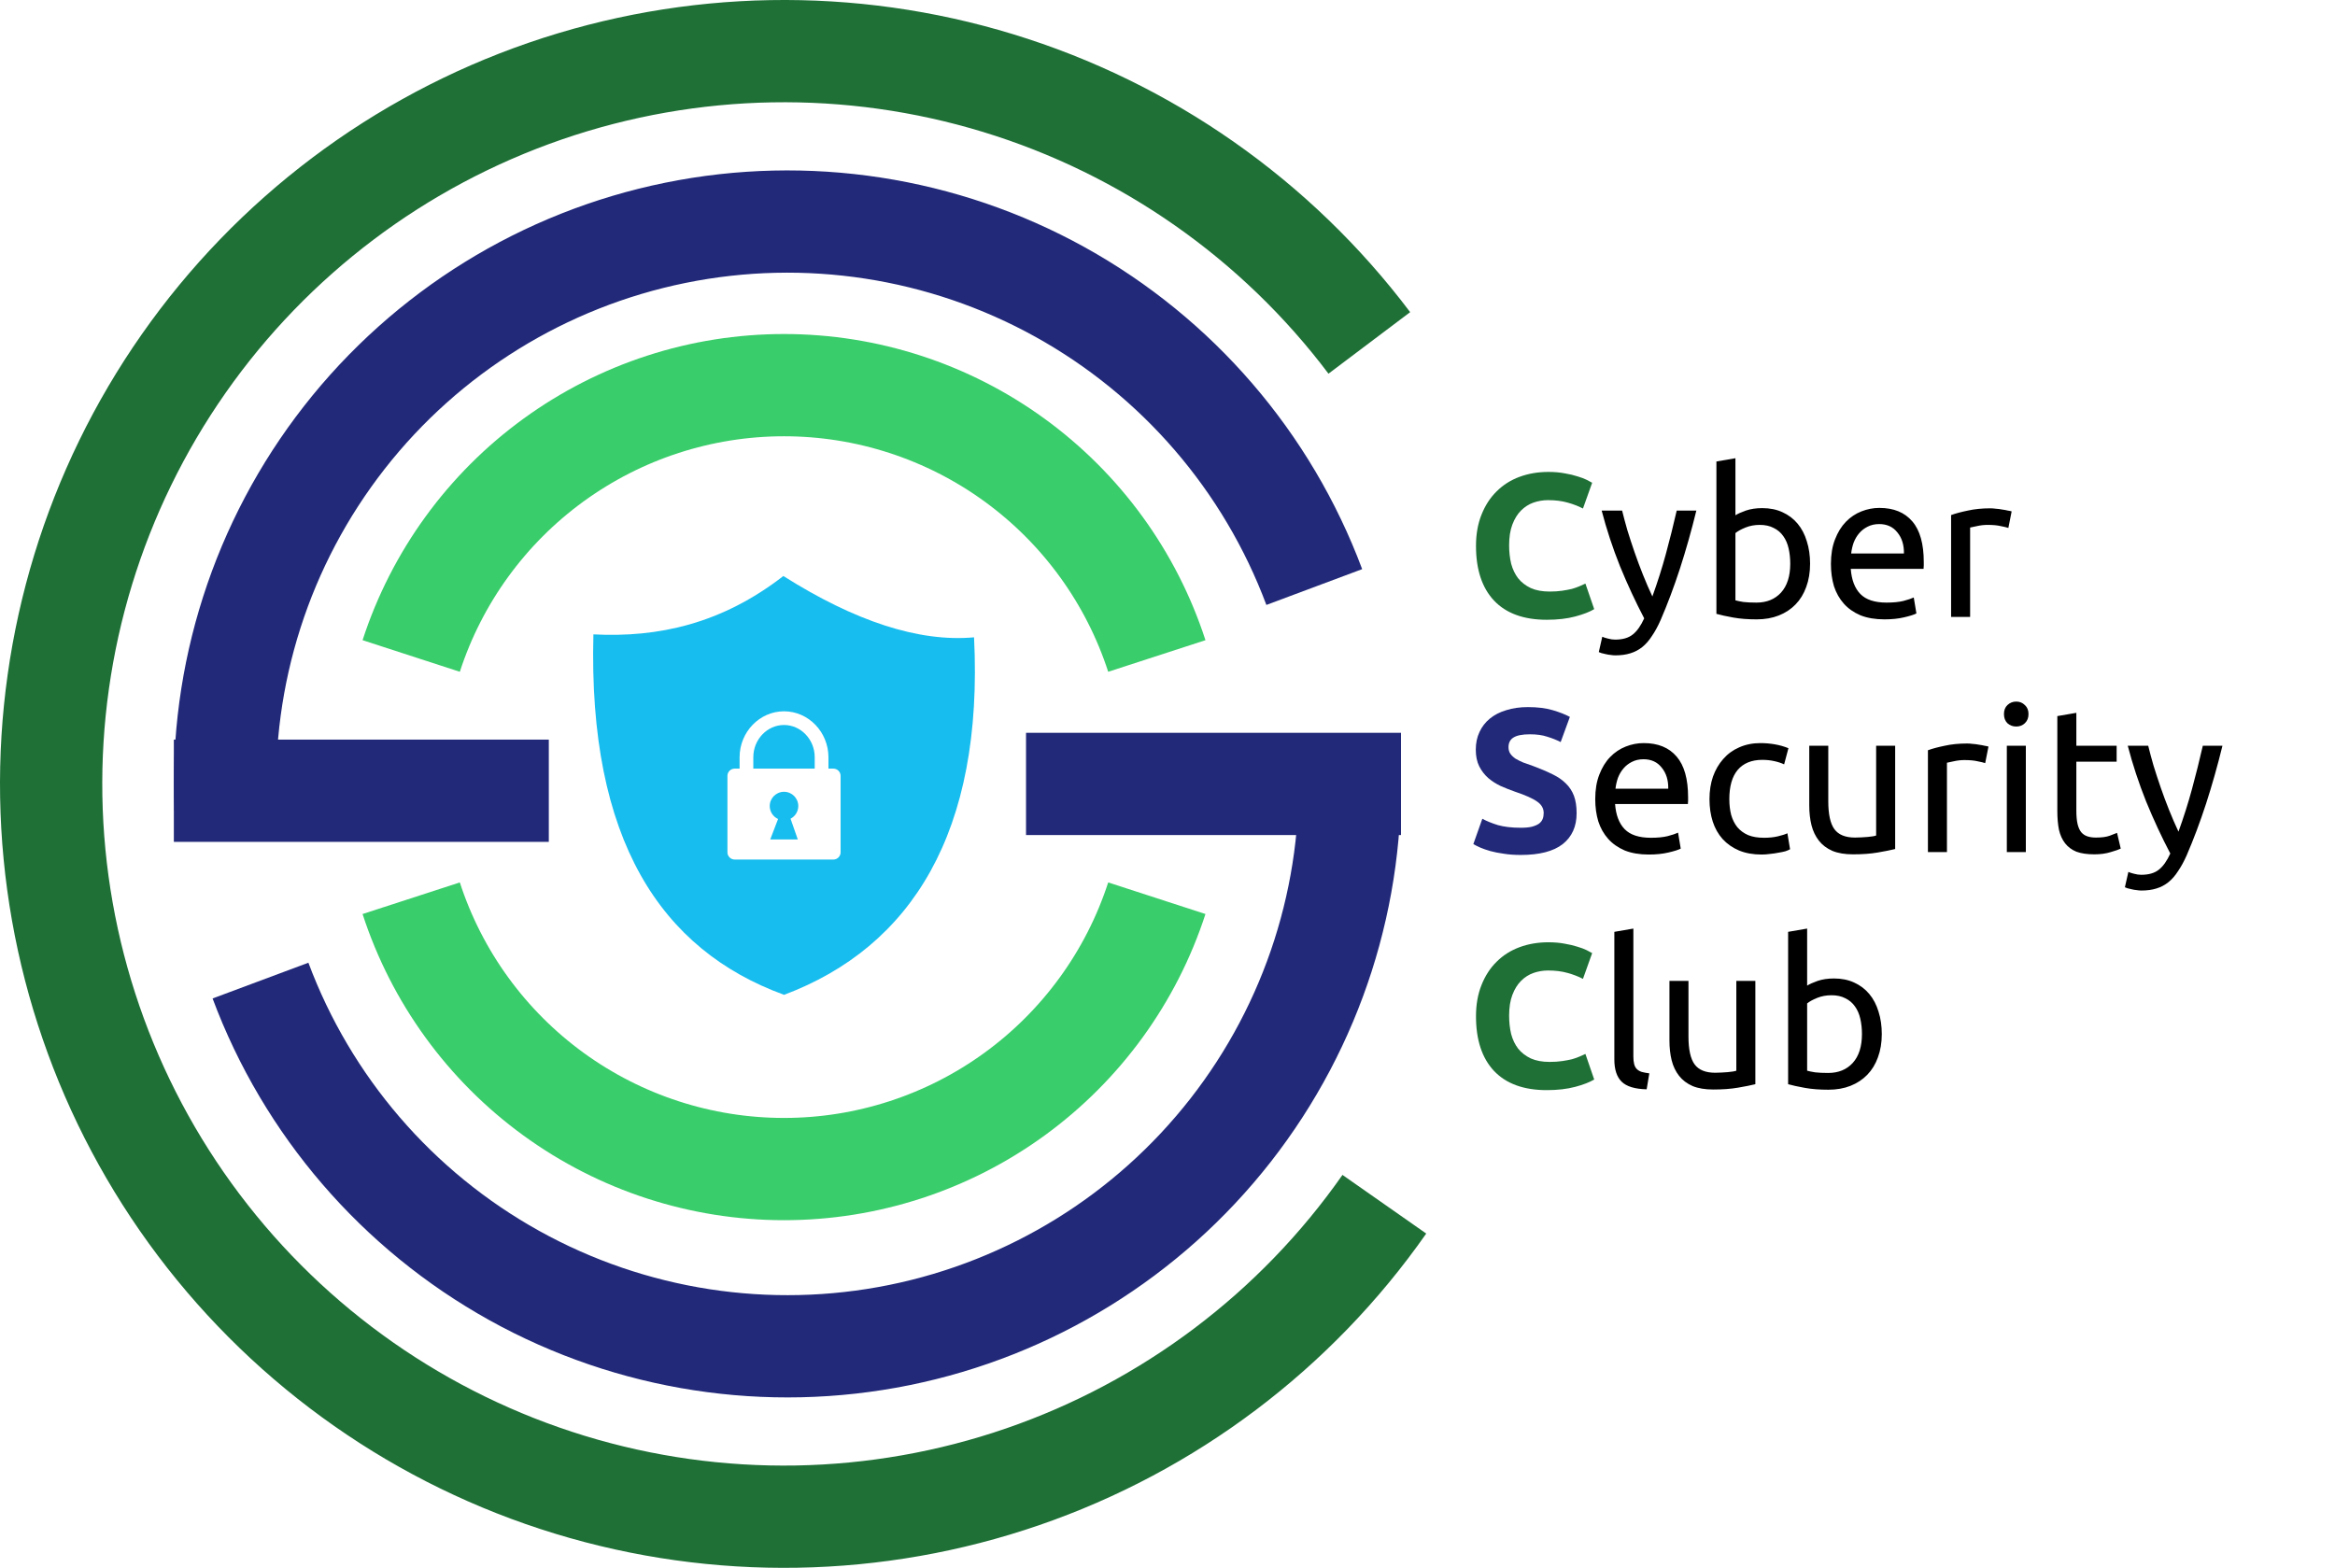 <svg width="685" height="460" viewBox="0 0 685 460" fill="none" xmlns="http://www.w3.org/2000/svg">
<path d="M339.372 263.537C331.867 286.634 317.243 306.762 297.595 321.037C277.948 335.312 254.286 343 230 343C205.714 343 182.052 335.312 162.405 321.037C142.757 306.762 128.133 286.634 120.629 263.537" stroke="#3ACD6B" stroke-width="30"/>
<path d="M120.628 192.463C128.133 169.366 142.757 149.238 162.405 134.963C182.052 120.688 205.714 113 230 113C254.286 113 277.948 120.688 297.595 134.963C317.243 149.238 331.867 169.366 339.371 192.463" stroke="#3ACD6B" stroke-width="30"/>
<path d="M401.707 100.61C374.382 64.349 336.28 37.669 292.86 24.395C249.44 11.12 202.933 11.932 160.003 26.713C117.073 41.495 79.925 69.489 53.882 106.681C27.84 143.873 14.24 188.356 15.033 233.752C15.825 279.149 30.969 323.129 58.293 359.39C85.618 395.651 123.72 422.331 167.14 435.605C210.56 448.88 257.067 448.068 299.997 433.286C342.927 418.505 380.075 390.511 406.118 353.319" stroke="#1F7037" stroke-width="30"/>
<path d="M385.558 172.235C371.804 135.435 345.371 104.749 311.012 85.698C276.653 66.647 236.624 60.48 198.125 68.308C159.626 76.136 125.183 97.444 100.991 128.399C76.8 159.355 64.448 197.926 66.156 237.176" stroke="#222979" stroke-width="30"/>
<path d="M76.418 287.702C90.157 324.508 116.579 355.205 150.93 374.27C185.281 393.335 225.307 399.517 263.81 391.705C302.312 383.893 336.764 362.599 360.968 331.653C385.172 300.707 397.54 262.141 395.847 222.89" stroke="#222979" stroke-width="30"/>
<path d="M51 232H107.753H161" stroke="#222979" stroke-width="30"/>
<path d="M411 230L354.247 230L301 230" stroke="#222979" stroke-width="30"/>
<path d="M453.76 181.84C447 181.84 441.84 179.96 438.28 176.2C434.76 172.44 433 167.1 433 160.18C433 156.74 433.54 153.68 434.62 151C435.7 148.28 437.18 146 439.06 144.16C440.94 142.28 443.18 140.86 445.78 139.9C448.38 138.94 451.2 138.46 454.24 138.46C456 138.46 457.6 138.6 459.04 138.88C460.48 139.12 461.74 139.42 462.82 139.78C463.9 140.1 464.8 140.44 465.52 140.8C466.24 141.16 466.76 141.44 467.08 141.64L464.38 149.2C463.1 148.52 461.6 147.94 459.88 147.46C458.2 146.98 456.28 146.74 454.12 146.74C452.68 146.74 451.26 146.98 449.86 147.46C448.5 147.94 447.28 148.72 446.2 149.8C445.16 150.84 444.32 152.2 443.68 153.88C443.04 155.56 442.72 157.6 442.72 160C442.72 161.92 442.92 163.72 443.32 165.4C443.76 167.04 444.44 168.46 445.36 169.66C446.32 170.86 447.56 171.82 449.08 172.54C450.6 173.22 452.44 173.56 454.6 173.56C455.96 173.56 457.18 173.48 458.26 173.32C459.34 173.16 460.3 172.98 461.14 172.78C461.98 172.54 462.72 172.28 463.36 172C464 171.72 464.58 171.46 465.1 171.22L467.68 178.72C466.36 179.52 464.5 180.24 462.1 180.88C459.7 181.52 456.92 181.84 453.76 181.84ZM453.76 319.84C447 319.84 441.84 317.96 438.28 314.2C434.76 310.44 433 305.1 433 298.18C433 294.74 433.54 291.68 434.62 289C435.7 286.28 437.18 284 439.06 282.16C440.94 280.28 443.18 278.86 445.78 277.9C448.38 276.94 451.2 276.46 454.24 276.46C456 276.46 457.6 276.6 459.04 276.88C460.48 277.12 461.74 277.42 462.82 277.78C463.9 278.1 464.8 278.44 465.52 278.8C466.24 279.16 466.76 279.44 467.08 279.64L464.38 287.2C463.1 286.52 461.6 285.94 459.88 285.46C458.2 284.98 456.28 284.74 454.12 284.74C452.68 284.74 451.26 284.98 449.86 285.46C448.5 285.94 447.28 286.72 446.2 287.8C445.16 288.84 444.32 290.2 443.68 291.88C443.04 293.56 442.72 295.6 442.72 298C442.72 299.92 442.92 301.72 443.32 303.4C443.76 305.04 444.44 306.46 445.36 307.66C446.32 308.86 447.56 309.82 449.08 310.54C450.6 311.22 452.44 311.56 454.6 311.56C455.96 311.56 457.18 311.48 458.26 311.32C459.34 311.16 460.3 310.98 461.14 310.78C461.98 310.54 462.72 310.28 463.36 310C464 309.72 464.58 309.46 465.1 309.22L467.68 316.72C466.36 317.52 464.5 318.24 462.1 318.88C459.7 319.52 456.92 319.84 453.76 319.84Z" fill="#1F7037"/>
<path d="M470.046 186.82C470.486 187.02 471.046 187.2 471.726 187.36C472.446 187.56 473.146 187.66 473.826 187.66C476.026 187.66 477.746 187.16 478.986 186.16C480.226 185.2 481.346 183.62 482.346 181.42C479.826 176.62 477.466 171.54 475.266 166.18C473.106 160.78 471.306 155.32 469.866 149.8H475.866C476.306 151.6 476.826 153.54 477.426 155.62C478.066 157.7 478.766 159.84 479.526 162.04C480.286 164.24 481.106 166.44 481.986 168.64C482.866 170.84 483.786 172.96 484.746 175C486.266 170.8 487.586 166.64 488.706 162.52C489.826 158.4 490.886 154.16 491.886 149.8H497.646C496.206 155.68 494.606 161.34 492.846 166.78C491.086 172.18 489.186 177.24 487.146 181.96C486.346 183.76 485.506 185.3 484.626 186.58C483.786 187.9 482.846 188.98 481.806 189.82C480.766 190.66 479.586 191.28 478.266 191.68C476.986 192.08 475.526 192.28 473.886 192.28C473.446 192.28 472.986 192.24 472.506 192.16C472.026 192.12 471.546 192.04 471.066 191.92C470.626 191.84 470.206 191.74 469.806 191.62C469.446 191.5 469.186 191.4 469.026 191.32L470.046 186.82ZM509.11 151.18C509.79 150.74 510.81 150.28 512.17 149.8C513.57 149.32 515.17 149.08 516.97 149.08C519.21 149.08 521.19 149.48 522.91 150.28C524.67 151.08 526.15 152.2 527.35 153.64C528.55 155.08 529.45 156.8 530.05 158.8C530.69 160.8 531.01 163 531.01 165.4C531.01 167.92 530.63 170.2 529.87 172.24C529.15 174.24 528.11 175.94 526.75 177.34C525.39 178.74 523.75 179.82 521.83 180.58C519.91 181.34 517.75 181.72 515.35 181.72C512.75 181.72 510.45 181.54 508.45 181.18C506.45 180.82 504.81 180.46 503.53 180.1V135.4L509.11 134.44V151.18ZM509.11 176.14C509.67 176.3 510.45 176.46 511.45 176.62C512.49 176.74 513.77 176.8 515.29 176.8C518.29 176.8 520.69 175.82 522.49 173.86C524.29 171.86 525.19 169.04 525.19 165.4C525.19 163.8 525.03 162.3 524.71 160.9C524.39 159.5 523.87 158.3 523.15 157.3C522.43 156.26 521.49 155.46 520.33 154.9C519.21 154.3 517.85 154 516.25 154C514.73 154 513.33 154.26 512.05 154.78C510.77 155.3 509.79 155.84 509.11 156.4V176.14ZM537.123 165.46C537.123 162.7 537.523 160.3 538.323 158.26C539.123 156.18 540.183 154.46 541.503 153.1C542.823 151.74 544.343 150.72 546.063 150.04C547.783 149.36 549.543 149.02 551.343 149.02C555.543 149.02 558.763 150.34 561.003 152.98C563.243 155.58 564.362 159.56 564.362 164.92C564.362 165.16 564.362 165.48 564.362 165.88C564.362 166.24 564.342 166.58 564.303 166.9H542.943C543.183 170.14 544.123 172.6 545.763 174.28C547.403 175.96 549.963 176.8 553.443 176.8C555.403 176.8 557.043 176.64 558.363 176.32C559.723 175.96 560.743 175.62 561.423 175.3L562.203 179.98C561.523 180.34 560.323 180.72 558.603 181.12C556.923 181.52 555.003 181.72 552.843 181.72C550.123 181.72 547.763 181.32 545.763 180.52C543.803 179.68 542.183 178.54 540.903 177.1C539.623 175.66 538.663 173.96 538.022 172C537.423 170 537.123 167.82 537.123 165.46ZM558.543 162.4C558.583 159.88 557.943 157.82 556.623 156.22C555.343 154.58 553.563 153.76 551.283 153.76C550.003 153.76 548.863 154.02 547.863 154.54C546.903 155.02 546.083 155.66 545.403 156.46C544.723 157.26 544.183 158.18 543.783 159.22C543.423 160.26 543.183 161.32 543.063 162.4H558.543ZM583.898 149.14C584.378 149.14 584.918 149.18 585.518 149.26C586.158 149.3 586.778 149.38 587.378 149.5C587.978 149.58 588.518 149.68 588.998 149.8C589.518 149.88 589.898 149.96 590.138 150.04L589.178 154.9C588.738 154.74 587.998 154.56 586.958 154.36C585.958 154.12 584.658 154 583.058 154C582.018 154 580.978 154.12 579.938 154.36C578.938 154.56 578.278 154.7 577.958 154.78V181H572.378V151.12C573.698 150.64 575.338 150.2 577.298 149.8C579.258 149.36 581.458 149.14 583.898 149.14ZM467.982 234.46C467.982 231.7 468.382 229.3 469.182 227.26C469.982 225.18 471.042 223.46 472.362 222.1C473.682 220.74 475.202 219.72 476.922 219.04C478.642 218.36 480.402 218.02 482.202 218.02C486.402 218.02 489.622 219.34 491.862 221.98C494.102 224.58 495.222 228.56 495.222 233.92C495.222 234.16 495.222 234.48 495.222 234.88C495.222 235.24 495.202 235.58 495.162 235.9H473.802C474.042 239.14 474.982 241.6 476.622 243.28C478.262 244.96 480.822 245.8 484.302 245.8C486.262 245.8 487.902 245.64 489.222 245.32C490.582 244.96 491.602 244.62 492.282 244.3L493.062 248.98C492.382 249.34 491.182 249.72 489.462 250.12C487.782 250.52 485.862 250.72 483.702 250.72C480.982 250.72 478.622 250.32 476.622 249.52C474.662 248.68 473.042 247.54 471.762 246.1C470.482 244.66 469.522 242.96 468.882 241C468.282 239 467.982 236.82 467.982 234.46ZM489.402 231.4C489.442 228.88 488.802 226.82 487.482 225.22C486.202 223.58 484.422 222.76 482.142 222.76C480.862 222.76 479.722 223.02 478.722 223.54C477.762 224.02 476.942 224.66 476.262 225.46C475.582 226.26 475.042 227.18 474.642 228.22C474.282 229.26 474.042 230.32 473.922 231.4H489.402ZM516.798 250.72C514.278 250.72 512.058 250.32 510.138 249.52C508.258 248.72 506.658 247.6 505.338 246.16C504.058 244.72 503.098 243.02 502.458 241.06C501.818 239.06 501.498 236.86 501.498 234.46C501.498 232.06 501.838 229.86 502.518 227.86C503.238 225.86 504.238 224.14 505.518 222.7C506.798 221.22 508.358 220.08 510.198 219.28C512.078 218.44 514.158 218.02 516.438 218.02C517.838 218.02 519.238 218.14 520.638 218.38C522.038 218.62 523.378 219 524.658 219.52L523.398 224.26C522.558 223.86 521.578 223.54 520.458 223.3C519.378 223.06 518.218 222.94 516.978 222.94C513.858 222.94 511.458 223.92 509.778 225.88C508.138 227.84 507.318 230.7 507.318 234.46C507.318 236.14 507.498 237.68 507.858 239.08C508.258 240.48 508.858 241.68 509.658 242.68C510.498 243.68 511.558 244.46 512.838 245.02C514.118 245.54 515.678 245.8 517.518 245.8C518.998 245.8 520.338 245.66 521.538 245.38C522.738 245.1 523.678 244.8 524.358 244.48L525.138 249.16C524.818 249.36 524.358 249.56 523.758 249.76C523.158 249.92 522.478 250.06 521.718 250.18C520.958 250.34 520.138 250.46 519.258 250.54C518.418 250.66 517.598 250.72 516.798 250.72ZM555.968 249.1C554.688 249.42 552.988 249.76 550.868 250.12C548.788 250.48 546.368 250.66 543.608 250.66C541.208 250.66 539.188 250.32 537.548 249.64C535.908 248.92 534.588 247.92 533.588 246.64C532.588 245.36 531.868 243.86 531.428 242.14C530.988 240.38 530.768 238.44 530.768 236.32V218.8H536.348V235.12C536.348 238.92 536.948 241.64 538.148 243.28C539.348 244.92 541.368 245.74 544.208 245.74C544.808 245.74 545.428 245.72 546.068 245.68C546.708 245.64 547.308 245.6 547.868 245.56C548.428 245.48 548.928 245.42 549.368 245.38C549.848 245.3 550.188 245.22 550.388 245.14V218.8H555.968V249.1ZM577.101 218.14C577.581 218.14 578.121 218.18 578.721 218.26C579.361 218.3 579.981 218.38 580.581 218.5C581.181 218.58 581.721 218.68 582.201 218.8C582.721 218.88 583.101 218.96 583.341 219.04L582.381 223.9C581.941 223.74 581.201 223.56 580.161 223.36C579.161 223.12 577.861 223 576.261 223C575.221 223 574.181 223.12 573.141 223.36C572.141 223.56 571.481 223.7 571.161 223.78V250H565.581V220.12C566.901 219.64 568.541 219.2 570.501 218.8C572.461 218.36 574.661 218.14 577.101 218.14ZM594.306 250H588.726V218.8H594.306V250ZM591.486 213.16C590.486 213.16 589.626 212.84 588.906 212.2C588.226 211.52 587.886 210.62 587.886 209.5C587.886 208.38 588.226 207.5 588.906 206.86C589.626 206.18 590.486 205.84 591.486 205.84C592.486 205.84 593.326 206.18 594.006 206.86C594.726 207.5 595.086 208.38 595.086 209.5C595.086 210.62 594.726 211.52 594.006 212.2C593.326 212.84 592.486 213.16 591.486 213.16ZM609.122 218.8H620.942V223.48H609.122V237.88C609.122 239.44 609.242 240.74 609.482 241.78C609.722 242.78 610.082 243.58 610.562 244.18C611.042 244.74 611.642 245.14 612.362 245.38C613.082 245.62 613.922 245.74 614.882 245.74C616.562 245.74 617.902 245.56 618.902 245.2C619.942 244.8 620.662 244.52 621.062 244.36L622.142 248.98C621.582 249.26 620.602 249.6 619.202 250C617.802 250.44 616.202 250.66 614.402 250.66C612.282 250.66 610.522 250.4 609.122 249.88C607.762 249.32 606.662 248.5 605.822 247.42C604.982 246.34 604.382 245.02 604.022 243.46C603.702 241.86 603.542 240.02 603.542 237.94V210.1L609.122 209.14V218.8ZM624.382 255.82C624.822 256.02 625.382 256.2 626.062 256.36C626.782 256.56 627.482 256.66 628.162 256.66C630.362 256.66 632.082 256.16 633.322 255.16C634.562 254.2 635.682 252.62 636.682 250.42C634.162 245.62 631.802 240.54 629.602 235.18C627.442 229.78 625.642 224.32 624.202 218.8H630.202C630.642 220.6 631.162 222.54 631.762 224.62C632.402 226.7 633.102 228.84 633.862 231.04C634.622 233.24 635.442 235.44 636.322 237.64C637.202 239.84 638.122 241.96 639.082 244C640.602 239.8 641.922 235.64 643.042 231.52C644.162 227.4 645.222 223.16 646.222 218.8H651.982C650.542 224.68 648.942 230.34 647.182 235.78C645.422 241.18 643.522 246.24 641.482 250.96C640.682 252.76 639.842 254.3 638.962 255.58C638.122 256.9 637.182 257.98 636.142 258.82C635.102 259.66 633.922 260.28 632.602 260.68C631.322 261.08 629.862 261.28 628.222 261.28C627.782 261.28 627.322 261.24 626.842 261.16C626.362 261.12 625.882 261.04 625.402 260.92C624.962 260.84 624.542 260.74 624.142 260.62C623.782 260.5 623.522 260.4 623.362 260.32L624.382 255.82ZM483.066 319.6C479.626 319.52 477.186 318.78 475.746 317.38C474.306 315.98 473.586 313.8 473.586 310.84V273.4L479.166 272.44V309.94C479.166 310.86 479.246 311.62 479.406 312.22C479.566 312.82 479.826 313.3 480.186 313.66C480.546 314.02 481.026 314.3 481.626 314.5C482.226 314.66 482.966 314.8 483.846 314.92L483.066 319.6ZM514.953 318.1C513.673 318.42 511.973 318.76 509.853 319.12C507.773 319.48 505.353 319.66 502.593 319.66C500.193 319.66 498.173 319.32 496.533 318.64C494.893 317.92 493.573 316.92 492.573 315.64C491.573 314.36 490.853 312.86 490.413 311.14C489.973 309.38 489.753 307.44 489.753 305.32V287.8H495.333V304.12C495.333 307.92 495.933 310.64 497.133 312.28C498.333 313.92 500.353 314.74 503.193 314.74C503.793 314.74 504.413 314.72 505.053 314.68C505.693 314.64 506.293 314.6 506.853 314.56C507.413 314.48 507.913 314.42 508.353 314.38C508.833 314.3 509.173 314.22 509.373 314.14V287.8H514.953V318.1ZM530.146 289.18C530.826 288.74 531.846 288.28 533.206 287.8C534.606 287.32 536.206 287.08 538.006 287.08C540.246 287.08 542.226 287.48 543.946 288.28C545.706 289.08 547.186 290.2 548.386 291.64C549.586 293.08 550.486 294.8 551.086 296.8C551.726 298.8 552.046 301 552.046 303.4C552.046 305.92 551.666 308.2 550.906 310.24C550.186 312.24 549.146 313.94 547.786 315.34C546.426 316.74 544.786 317.82 542.866 318.58C540.946 319.34 538.786 319.72 536.386 319.72C533.786 319.72 531.486 319.54 529.486 319.18C527.486 318.82 525.846 318.46 524.566 318.1V273.4L530.146 272.44V289.18ZM530.146 314.14C530.706 314.3 531.486 314.46 532.486 314.62C533.526 314.74 534.806 314.8 536.326 314.8C539.326 314.8 541.726 313.82 543.526 311.86C545.326 309.86 546.226 307.04 546.226 303.4C546.226 301.8 546.066 300.3 545.746 298.9C545.426 297.5 544.906 296.3 544.186 295.3C543.466 294.26 542.526 293.46 541.366 292.9C540.246 292.3 538.886 292 537.286 292C535.766 292 534.366 292.26 533.086 292.78C531.806 293.3 530.826 293.84 530.146 294.4V314.14Z" fill="black"/>
<path d="M446.14 242.86C447.46 242.86 448.54 242.76 449.38 242.56C450.26 242.32 450.96 242.02 451.48 241.66C452 241.26 452.36 240.8 452.56 240.28C452.76 239.76 452.86 239.18 452.86 238.54C452.86 237.18 452.22 236.06 450.94 235.18C449.66 234.26 447.46 233.28 444.34 232.24C442.98 231.76 441.62 231.22 440.26 230.62C438.9 229.98 437.68 229.2 436.6 228.28C435.52 227.32 434.64 226.18 433.96 224.86C433.28 223.5 432.94 221.86 432.94 219.94C432.94 218.02 433.3 216.3 434.02 214.78C434.74 213.22 435.76 211.9 437.08 210.82C438.4 209.74 440 208.92 441.88 208.36C443.76 207.76 445.88 207.46 448.24 207.46C451.04 207.46 453.46 207.76 455.5 208.36C457.54 208.96 459.22 209.62 460.54 210.34L457.84 217.72C456.68 217.12 455.38 216.6 453.94 216.16C452.54 215.68 450.84 215.44 448.84 215.44C446.6 215.44 444.98 215.76 443.98 216.4C443.02 217 442.54 217.94 442.54 219.22C442.54 219.98 442.72 220.62 443.08 221.14C443.44 221.66 443.94 222.14 444.58 222.58C445.26 222.98 446.02 223.36 446.86 223.72C447.74 224.04 448.7 224.38 449.74 224.74C451.9 225.54 453.78 226.34 455.38 227.14C456.98 227.9 458.3 228.8 459.34 229.84C460.42 230.88 461.22 232.1 461.74 233.5C462.26 234.9 462.52 236.6 462.52 238.6C462.52 242.48 461.16 245.5 458.44 247.66C455.72 249.78 451.62 250.84 446.14 250.84C444.3 250.84 442.64 250.72 441.16 250.48C439.68 250.28 438.36 250.02 437.2 249.7C436.08 249.38 435.1 249.04 434.26 248.68C433.46 248.32 432.78 247.98 432.22 247.66L434.86 240.22C436.1 240.9 437.62 241.52 439.42 242.08C441.26 242.6 443.5 242.86 446.14 242.86Z" fill="#222979"/>
<path fill-rule="evenodd" clip-rule="evenodd" d="M229.807 169C250.69 182.215 269.557 188.467 285.748 186.989C288.576 244.087 267.454 277.807 230.023 291.88C193.877 278.708 172.497 246.439 174.082 186.123C193.09 187.116 211.737 183.014 229.807 169ZM215.528 225.508H216.968V222.177C216.968 218.488 218.425 215.126 220.772 212.683C223.137 210.221 226.403 208.692 230.001 208.692C233.599 208.692 236.867 210.221 239.231 212.683C241.578 215.126 243.034 218.488 243.034 222.177V225.508H244.475C245.644 225.508 246.602 226.463 246.602 227.631V250.065C246.602 251.233 245.644 252.188 244.475 252.188H215.528C214.358 252.188 213.401 251.233 213.401 250.065V227.631C213.4 226.463 214.358 225.508 215.528 225.508ZM228.255 240.286L225.961 246.286H234.04L231.915 240.204C233.264 239.511 234.186 238.107 234.186 236.488C234.186 234.18 232.312 232.309 230 232.309C227.688 232.309 225.815 234.18 225.815 236.488C225.815 238.173 226.815 239.625 228.255 240.286ZM220.995 225.508H239.007V222.177C239.007 219.554 237.984 217.178 236.336 215.462C234.706 213.765 232.464 212.711 230 212.711C227.538 212.711 225.294 213.765 223.666 215.462C222.017 217.178 220.995 219.554 220.995 222.177V225.508Z" fill="#17BDEE"/>
</svg>
